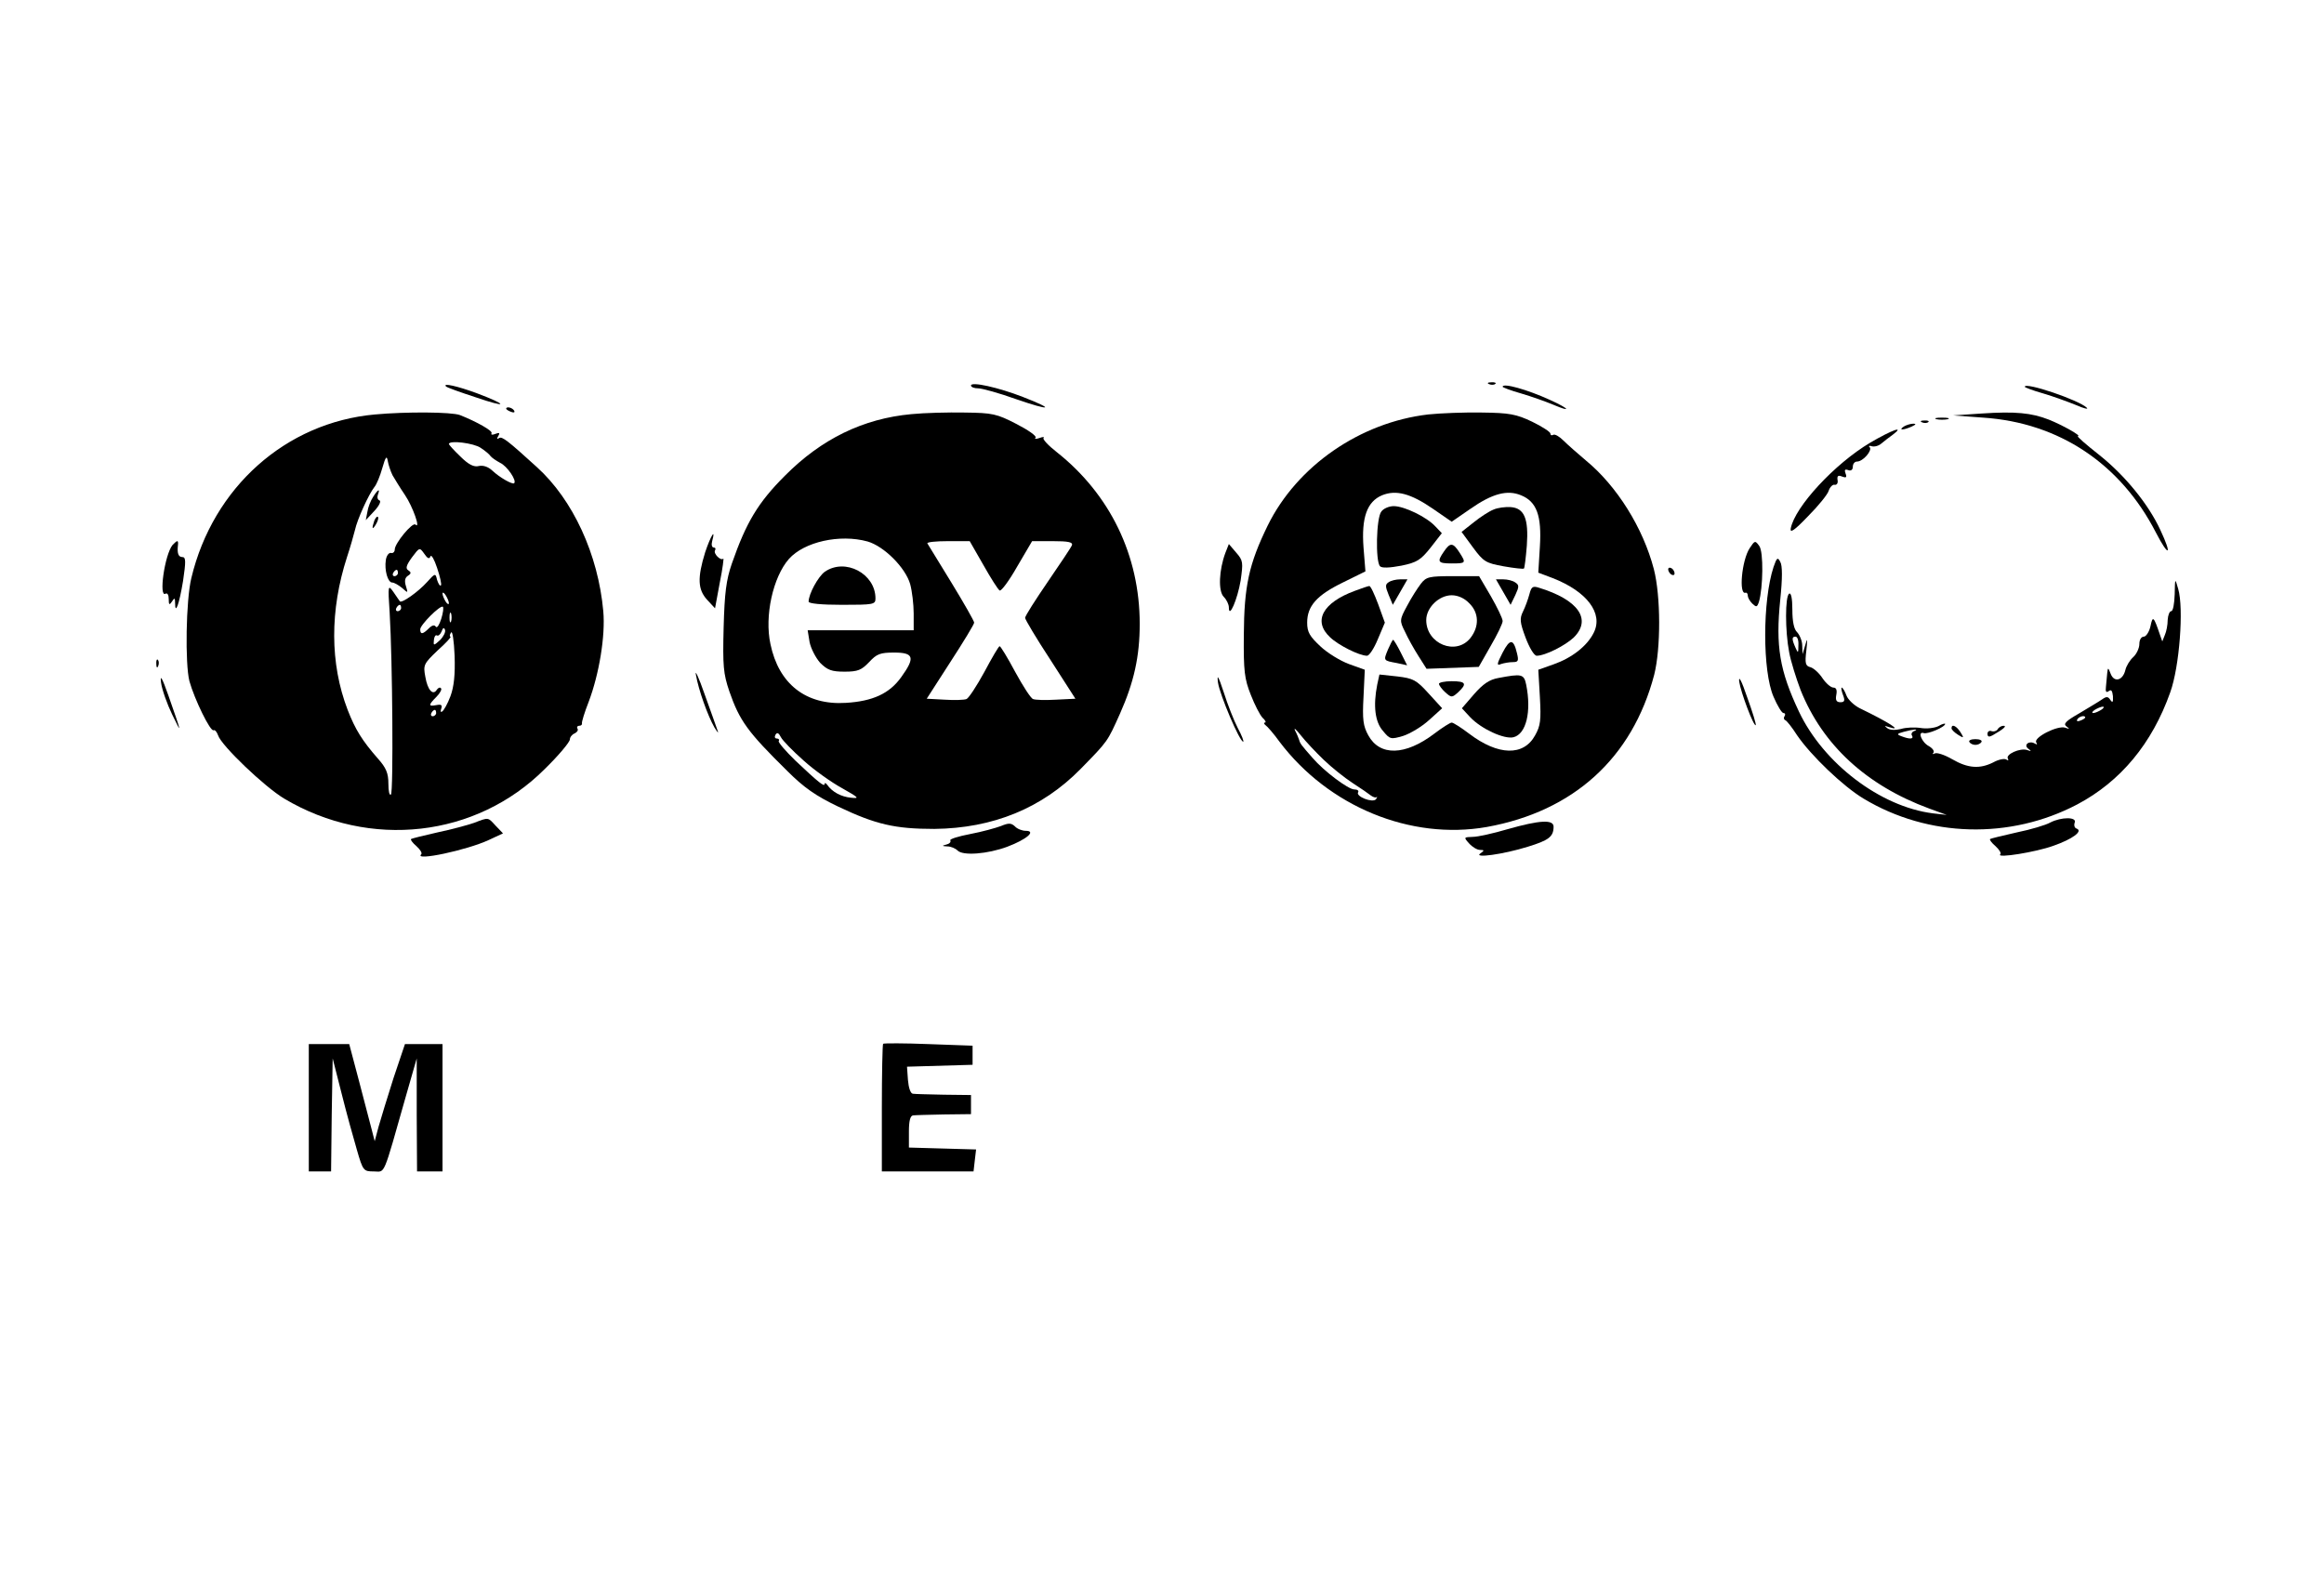 <?xml version="1.0" standalone="no"?>
<!DOCTYPE svg PUBLIC "-//W3C//DTD SVG 20010904//EN"
 "http://www.w3.org/TR/2001/REC-SVG-20010904/DTD/svg10.dtd">
<svg version="1.0" xmlns="http://www.w3.org/2000/svg"
 width="730pt" height="493pt" viewBox="0 0 730 493"
 preserveAspectRatio="xMidYMid meet">

<g transform="translate(0,493) scale(0.1,-0.1)"
fill="#000000" stroke="none">
<path d="M3050 3719 c0 -5 10 -9 23 -9 12 0 66 -15 119 -34 110 -38 124 -33
21 7 -77 30 -163 49 -163 36z"/>
<path d="M4678 3723 c7 -3 16 -2 19 1 4 3 -2 6 -13 5 -11 0 -14 -3 -6 -6z"/>
<path d="M1401 3716 c2 -3 44 -18 93 -34 102 -35 104 -25 3 13 -60 22 -108 33
-96 21z"/>
<path d="M4720 3715 c0 -2 26 -12 58 -21 31 -9 76 -25 100 -35 61 -26 52 -13
-10 15 -70 32 -148 54 -148 41z"/>
<path d="M6360 3715 c0 -2 26 -12 58 -21 31 -9 77 -26 102 -36 25 -11 41 -15
35 -9 -24 24 -195 82 -195 66z"/>
<path d="M1590 3646 c0 -2 7 -7 16 -10 8 -3 12 -2 9 4 -6 10 -25 14 -25 6z"/>
<path d="M1178 3628 c-280 -25 -509 -229 -577 -514 -17 -70 -20 -269 -6 -324
16 -57 66 -160 76 -154 4 2 10 -5 14 -16 10 -32 146 -162 208 -199 269 -160
603 -122 818 93 44 43 79 85 79 93 0 7 7 16 15 19 8 4 12 10 9 15 -3 5 0 9 5
9 6 0 10 3 9 8 -1 4 8 34 21 67 33 87 53 208 46 285 -16 178 -95 350 -209 453
-89 81 -109 97 -118 91 -7 -5 -8 -2 -3 6 6 10 4 12 -9 7 -9 -4 -15 -3 -12 2 5
7 -46 36 -99 57 -26 10 -169 11 -267 2z m332 -105 c14 -9 28 -21 31 -26 4 -5
17 -14 30 -21 22 -10 53 -56 44 -64 -5 -5 -46 18 -69 40 -13 12 -29 17 -42 14
-15 -4 -32 4 -58 30 -20 19 -36 37 -36 39 0 13 79 3 100 -12z m-277 -86 c7
-12 24 -40 39 -62 25 -37 50 -109 33 -93 -9 9 -65 -59 -65 -78 0 -8 -6 -13
-12 -11 -7 1 -14 -9 -16 -22 -5 -32 6 -71 20 -71 6 0 20 -8 31 -17 19 -17 19
-17 12 6 -5 16 -3 26 6 32 11 7 11 11 2 17 -10 6 -7 16 11 41 24 32 24 32 39
11 10 -15 16 -17 19 -8 3 7 12 -9 21 -36 9 -27 15 -52 12 -55 -3 -3 -8 5 -12
17 -5 22 -6 22 -32 -7 -27 -30 -79 -67 -85 -60 -1 2 -11 15 -20 29 -17 24 -18
23 -12 -65 9 -149 12 -563 4 -571 -5 -4 -8 11 -8 34 0 33 -7 50 -33 79 -49 56
-71 91 -95 153 -56 146 -56 313 -2 480 10 30 21 69 25 85 7 33 43 112 61 135
7 8 18 35 25 60 10 35 14 40 17 22 2 -12 9 -33 15 -45z m17 -307 c0 -5 -5 -10
-11 -10 -5 0 -7 5 -4 10 3 6 8 10 11 10 2 0 4 -4 4 -10z m160 -95 c0 -5 -5 -3
-10 5 -5 8 -10 20 -10 25 0 6 5 3 10 -5 5 -8 10 -19 10 -25z m-150 -15 c0 -5
-5 -10 -11 -10 -5 0 -7 5 -4 10 3 6 8 10 11 10 2 0 4 -4 4 -10z m126 -34 c-6
-19 -13 -30 -17 -25 -4 7 -12 5 -22 -5 -19 -19 -27 -20 -27 -3 0 14 62 76 71
71 3 -2 1 -19 -5 -38z m31 -8 c-3 -7 -5 -2 -5 12 0 14 2 19 5 13 2 -7 2 -19 0
-25z m-35 -59 c-20 -18 -21 -18 -19 1 1 10 5 16 9 14 5 -3 11 3 15 12 4 12 8
14 11 5 2 -7 -5 -21 -16 -32z m33 -176 c-9 -24 -21 -45 -26 -48 -5 -4 -6 1 -3
9 4 11 0 14 -15 11 -26 -5 -26 0 0 26 11 11 18 24 14 27 -3 4 -9 1 -13 -5 -12
-19 -29 -1 -36 41 -7 37 -5 41 39 83 26 23 44 43 40 43 -3 0 -3 6 2 13 4 7 9
-25 11 -73 2 -60 -2 -97 -13 -127z m-45 -53 c0 -5 -5 -10 -11 -10 -5 0 -7 5
-4 10 3 6 8 10 11 10 2 0 4 -4 4 -10z"/>
<path d="M1172 3369 c-8 -12 -16 -33 -18 -47 l-5 -26 27 29 c15 16 22 31 16
33 -6 2 -8 10 -5 18 8 21 0 17 -15 -7z"/>
<path d="M1176 3295 c-9 -26 -7 -32 5 -12 6 10 9 21 6 23 -2 3 -7 -2 -11 -11z"/>
<path d="M2863 3629 c-152 -14 -283 -78 -398 -194 -84 -84 -121 -146 -166
-275 -18 -52 -23 -92 -26 -202 -3 -120 -1 -144 18 -200 32 -92 57 -127 182
-250 52 -52 89 -78 160 -112 118 -56 178 -70 302 -70 184 2 338 65 459 188 87
89 84 85 124 174 44 99 62 180 62 282 0 215 -93 407 -261 540 -27 21 -45 41
-41 44 3 4 -2 4 -13 0 -11 -4 -17 -3 -12 1 4 5 -23 24 -60 43 -62 32 -75 35
-163 36 -52 1 -127 -1 -167 -5z m-138 -400 c52 -15 119 -82 134 -134 6 -22 11
-64 11 -92 l0 -53 -166 0 -167 0 6 -37 c4 -20 19 -49 33 -65 23 -23 36 -28 77
-28 42 0 53 5 77 30 24 26 35 30 79 30 62 0 66 -16 22 -77 -37 -52 -90 -76
-174 -81 -125 -8 -211 59 -237 185 -19 88 8 210 58 267 48 54 160 79 247 55z
m364 -74 c23 -41 46 -77 51 -80 5 -3 30 31 55 75 l47 80 65 0 c48 0 64 -3 60
-13 -2 -6 -37 -58 -76 -115 -39 -57 -71 -107 -71 -113 0 -5 35 -64 79 -131
l79 -123 -61 -3 c-33 -2 -66 -1 -72 2 -7 2 -32 41 -56 85 -24 45 -46 81 -49
81 -3 0 -24 -36 -48 -81 -24 -44 -49 -82 -56 -85 -7 -3 -38 -4 -69 -2 l-56 3
74 115 c41 63 75 119 75 124 0 5 -32 61 -71 125 -39 64 -73 119 -76 124 -2 4
27 7 64 7 l69 0 43 -75z m-565 -614 c33 -30 88 -69 121 -87 53 -30 56 -33 28
-30 -31 3 -59 18 -75 41 -4 6 -8 6 -8 2 0 -10 -19 5 -91 73 -31 30 -55 58 -53
62 3 4 0 8 -6 8 -6 0 -8 5 -4 12 5 8 10 6 17 -8 5 -10 37 -43 71 -73z"/>
<path d="M2591 3134 c-21 -15 -51 -70 -51 -94 0 -6 39 -10 105 -10 99 0 105 1
105 20 0 78 -95 128 -159 84z"/>
<path d="M4486 3628 c-214 -25 -412 -162 -504 -349 -59 -121 -74 -190 -75
-344 -1 -113 2 -138 22 -188 12 -31 29 -64 37 -72 9 -8 12 -15 7 -15 -4 0 -3
-4 2 -8 6 -4 26 -27 44 -52 154 -204 412 -310 651 -268 272 49 457 216 526
478 21 83 21 246 -1 332 -34 130 -116 261 -213 341 -26 22 -58 50 -71 63 -13
13 -27 21 -32 18 -5 -3 -9 -1 -9 4 0 5 -26 22 -57 37 -50 24 -72 28 -158 29
-55 1 -131 -2 -169 -6z m16 -297 l58 -40 58 40 c70 49 117 61 160 43 49 -20
65 -64 59 -161 l-5 -82 45 -17 c108 -42 160 -111 129 -172 -21 -42 -69 -79
-126 -99 l-48 -17 5 -86 c4 -72 2 -90 -15 -120 -36 -66 -116 -64 -207 5 -25
19 -50 35 -55 35 -5 0 -30 -16 -55 -35 -91 -69 -171 -71 -207 -5 -16 29 -19
49 -15 121 l4 85 -50 18 c-27 10 -68 35 -90 56 -33 31 -41 44 -41 74 0 52 30
86 112 126 l71 35 -6 75 c-7 94 11 144 58 164 44 18 90 6 161 -43z m-344 -788
c25 -24 65 -56 91 -73 25 -16 51 -34 57 -39 7 -5 15 -8 18 -5 3 2 2 -1 -2 -7
-11 -12 -64 9 -56 22 3 5 -2 9 -12 9 -19 0 -96 58 -131 99 -36 41 -39 45 -42
56 -2 6 -7 19 -13 30 -5 11 3 4 18 -15 15 -19 48 -54 72 -77z"/>
<path d="M4339 3323 c-16 -19 -19 -157 -4 -172 6 -6 30 -5 67 2 49 10 61 18
92 57 l35 45 -21 22 c-27 29 -97 63 -130 63 -14 0 -32 -7 -39 -17z"/>
<path d="M4691 3329 c-13 -5 -41 -23 -62 -40 l-38 -30 36 -49 c33 -45 41 -49
96 -59 34 -6 62 -9 64 -7 2 2 6 35 9 72 6 85 -8 118 -51 121 -17 1 -41 -2 -54
-8z"/>
<path d="M4536 3198 c-23 -33 -20 -38 24 -38 45 0 46 1 24 35 -20 31 -29 31
-48 3z"/>
<path d="M4463 3096 c-10 -13 -30 -44 -43 -69 -24 -44 -24 -47 -7 -81 9 -20
28 -54 42 -76 l26 -41 82 3 82 3 37 65 c21 36 38 71 38 79 0 8 -17 43 -37 78
l-37 63 -82 0 c-75 0 -84 -2 -101 -24z m152 -61 c31 -30 32 -73 4 -109 -45
-57 -139 -19 -139 56 0 39 40 78 80 78 19 0 40 -9 55 -25z"/>
<path d="M4362 3101 c-11 -7 -11 -13 0 -40 l13 -31 23 40 23 40 -23 0 c-13 0
-29 -4 -36 -9z"/>
<path d="M4722 3070 l23 -40 15 31 c12 26 12 31 0 39 -8 6 -25 10 -38 10 l-23
0 23 -40z"/>
<path d="M4256 3074 c-101 -37 -133 -95 -78 -146 26 -25 92 -58 116 -58 7 0
22 23 34 52 l22 52 -21 58 c-12 32 -24 58 -28 57 -3 0 -24 -7 -45 -15z"/>
<path d="M4804 3063 c-4 -15 -13 -40 -20 -54 -11 -22 -10 -34 8 -82 12 -32 27
-57 35 -57 26 0 88 31 116 57 58 57 15 119 -110 157 -19 6 -23 2 -29 -21z"/>
<path d="M4360 2890 c-15 -36 -15 -35 28 -43 l32 -7 -20 40 c-11 22 -22 40
-24 40 -2 0 -9 -14 -16 -30z"/>
<path d="M4720 2880 c-19 -37 -19 -42 -5 -36 9 3 26 6 37 6 17 0 19 4 13 28
-11 46 -22 46 -45 2z"/>
<path d="M4326 2779 c-13 -66 -7 -117 18 -145 22 -27 25 -27 63 -16 22 7 59
29 82 50 l41 37 -43 47 c-38 42 -48 47 -98 53 l-56 6 -7 -32z"/>
<path d="M4706 2800 c-28 -5 -48 -19 -76 -51 l-38 -44 26 -28 c35 -37 107 -70
136 -63 40 10 57 80 40 165 -7 34 -14 35 -88 21z"/>
<path d="M4520 2782 c0 -5 9 -17 20 -27 19 -17 21 -17 40 0 29 27 25 35 -20
35 -22 0 -40 -4 -40 -8z"/>
<path d="M6225 3631 l-90 -6 95 -7 c238 -16 431 -145 542 -361 41 -79 52 -73
14 8 -38 82 -111 171 -191 235 -42 33 -73 60 -68 60 13 0 -49 35 -92 52 -54
21 -104 26 -210 19z"/>
<path d="M6083 3613 c9 -2 25 -2 35 0 9 3 1 5 -18 5 -19 0 -27 -2 -17 -5z"/>
<path d="M6038 3603 c7 -3 16 -2 19 1 4 3 -2 6 -13 5 -11 0 -14 -3 -6 -6z"/>
<path d="M5980 3590 c-18 -12 -2 -12 25 0 13 6 15 9 5 9 -8 0 -22 -4 -30 -9z"/>
<path d="M5874 3539 c-111 -66 -236 -201 -249 -269 -3 -16 11 -7 54 38 32 32
62 69 65 80 4 12 13 21 19 19 7 -1 11 6 9 15 -2 13 2 16 14 11 13 -5 16 -3 11
10 -4 11 -2 14 9 10 8 -3 14 1 14 11 0 9 6 16 13 16 19 0 49 35 40 45 -5 4 -1
6 7 3 8 -2 21 1 30 9 8 7 24 19 35 27 41 31 -3 15 -71 -25z"/>
<path d="M2215 3195 c-25 -81 -23 -117 6 -149 l25 -27 15 81 c9 44 13 78 11
75 -8 -8 -32 16 -26 26 3 5 1 9 -4 9 -6 0 -8 9 -5 20 12 44 -5 16 -22 -35z"/>
<path d="M542 3218 c-25 -31 -44 -167 -22 -153 6 3 10 -4 10 -17 0 -18 2 -20
10 -8 8 13 10 12 10 -4 0 -40 13 -4 25 69 9 61 9 75 -2 75 -13 0 -17 12 -14
38 1 6 0 12 -2 12 -3 0 -9 -6 -15 -12z"/>
<path d="M5496 3208 c-25 -38 -35 -148 -13 -140 4 1 7 -3 7 -9 0 -6 6 -17 14
-25 13 -12 15 -12 21 5 13 44 15 158 1 176 -13 18 -14 17 -30 -7z"/>
<path d="M3849 3193 c-20 -54 -23 -120 -5 -138 9 -9 16 -24 16 -33 0 -38 27
25 37 84 8 57 8 63 -14 88 l-23 27 -11 -28z"/>
<path d="M5571 3149 c-35 -106 -35 -328 0 -408 12 -28 26 -51 31 -51 5 0 7 -4
4 -9 -4 -5 -3 -11 1 -13 5 -1 22 -23 38 -48 44 -64 144 -160 209 -199 203
-122 460 -129 671 -18 136 72 235 191 292 352 29 80 43 264 25 325 -10 35 -10
35 -11 -17 -1 -29 -5 -53 -11 -53 -5 0 -10 -12 -11 -27 0 -16 -4 -37 -9 -48
l-8 -20 -7 20 c-20 59 -23 62 -30 28 -4 -18 -14 -33 -21 -33 -8 0 -14 -10 -14
-23 0 -13 -9 -32 -19 -41 -11 -10 -22 -28 -25 -41 -8 -33 -35 -40 -46 -12 -8
21 -9 21 -11 2 -1 -11 -3 -30 -4 -43 -2 -15 1 -19 9 -13 8 6 11 1 13 -16 1
-19 -1 -22 -8 -12 -7 11 -12 12 -26 2 -10 -7 -42 -26 -72 -44 -42 -24 -51 -33
-40 -41 11 -8 10 -9 -4 -4 -24 8 -100 -31 -91 -46 4 -7 3 -8 -4 -4 -18 11 -37
-4 -21 -16 11 -8 10 -9 -4 -4 -22 7 -68 -14 -60 -27 3 -6 1 -7 -5 -3 -6 4 -25
0 -41 -9 -42 -21 -79 -19 -129 10 -24 14 -49 22 -55 18 -7 -3 -8 -2 -4 2 4 5
-2 14 -14 21 -23 12 -37 48 -16 41 12 -4 67 19 67 29 0 2 -10 0 -21 -7 -12 -6
-37 -9 -55 -6 -19 3 -47 2 -63 -3 -17 -4 -34 -4 -42 2 -11 8 -10 9 4 4 47 -15
0 15 -91 59 -18 9 -37 27 -42 40 -5 14 -12 25 -15 25 -2 0 -1 -10 4 -23 7 -18
5 -23 -8 -23 -13 0 -16 7 -13 23 3 15 0 23 -9 23 -8 0 -23 13 -34 29 -11 17
-28 32 -38 35 -16 4 -18 12 -13 53 4 36 3 41 -3 18 l-9 -30 -1 27 c0 15 -8 33
-16 42 -10 9 -15 34 -15 71 0 35 -4 54 -10 50 -13 -8 -13 -117 0 -184 5 -28
22 -82 36 -119 69 -172 206 -299 404 -372 l55 -20 -44 5 c-165 21 -343 157
-420 319 -61 129 -74 206 -59 352 7 67 7 108 0 119 -8 16 -11 13 -21 -16z m78
-246 c0 -25 -1 -26 -9 -8 -12 27 -12 35 0 35 6 0 10 -12 9 -27z m951 -203 c-8
-5 -19 -10 -25 -10 -5 0 -3 5 5 10 8 5 20 10 25 10 6 0 3 -5 -5 -10z m-50 -24
c0 -2 -7 -7 -16 -10 -8 -3 -12 -2 -9 4 6 10 25 14 25 6z m-538 -43 c-6 -2 -10
-9 -6 -14 6 -11 -7 -12 -33 -2 -16 6 -15 8 7 14 29 8 51 10 32 2z"/>
<path d="M5240 3141 c0 -5 5 -13 10 -16 6 -3 10 -2 10 4 0 5 -4 13 -10 16 -5
3 -10 2 -10 -4z"/>
<path d="M491 2844 c0 -11 3 -14 6 -6 3 7 2 16 -1 19 -3 4 -6 -2 -5 -13z"/>
<path d="M2186 2810 c8 -47 37 -128 58 -165 10 -16 14 -21 10 -10 -4 11 -22
63 -41 115 -18 52 -31 79 -27 60z"/>
<path d="M506 2785 c3 -22 19 -67 35 -100 31 -64 31 -63 -12 60 -20 57 -27 68
-23 40z"/>
<path d="M3826 2785 c6 -39 68 -185 79 -185 3 0 -4 19 -17 43 -12 23 -32 74
-44 112 -17 52 -22 59 -18 30z"/>
<path d="M5463 2789 c5 -34 46 -143 52 -137 2 2 -10 41 -27 88 -17 50 -27 70
-25 49z"/>
<path d="M6130 2642 c0 -4 9 -13 20 -20 19 -12 20 -11 8 8 -13 20 -28 27 -28
12z"/>
<path d="M6275 2639 c-4 -6 -13 -8 -19 -6 -7 3 -13 -1 -13 -8 0 -10 5 -11 16
-5 35 20 46 30 34 30 -6 0 -15 -5 -18 -11z"/>
<path d="M6186 2599 c3 -5 11 -9 19 -9 8 0 16 4 19 9 3 5 -5 9 -19 9 -14 0
-22 -4 -19 -9z"/>
<path d="M1489 2345 c-20 -7 -72 -21 -115 -30 -44 -10 -81 -19 -83 -21 -2 -2
5 -12 17 -22 12 -11 19 -22 15 -26 -23 -22 143 13 212 45 l45 21 -23 24 c-25
27 -21 27 -68 9z"/>
<path d="M6440 2346 c-14 -8 -61 -22 -105 -31 -44 -10 -82 -19 -84 -21 -2 -2
5 -12 17 -22 12 -11 19 -22 15 -26 -13 -13 112 7 167 27 60 21 94 46 73 54 -7
2 -9 11 -6 19 7 18 -42 18 -77 0z"/>
<path d="M3144 2335 c-16 -6 -59 -18 -96 -25 -37 -7 -66 -16 -63 -20 3 -5 -3
-11 -12 -13 -15 -4 -15 -5 3 -6 11 0 25 -6 32 -13 17 -17 94 -11 156 12 61 23
92 50 58 50 -11 0 -27 6 -34 14 -12 11 -20 11 -44 1z"/>
<path d="M4735 2325 c-44 -13 -93 -24 -109 -24 -28 -1 -29 -1 -11 -21 10 -11
25 -20 34 -20 14 0 14 -2 1 -11 -23 -16 72 -3 149 21 65 20 81 31 81 63 0 23
-43 21 -145 -8z"/>
<path d="M2774 1651 c-2 -2 -4 -94 -4 -203 l0 -198 144 0 144 0 4 35 4 34
-106 3 -105 3 0 50 c0 33 4 50 13 51 6 1 50 2 97 3 l85 1 0 30 0 30 -85 1
c-47 1 -91 2 -97 3 -8 0 -14 19 -16 43 l-3 42 103 3 103 3 0 30 0 30 -138 5
c-76 3 -141 3 -143 1z"/>
<path d="M970 1450 l0 -200 35 0 35 0 2 178 3 177 28 -110 c15 -60 37 -140 48
-177 19 -66 21 -68 53 -68 37 0 27 -24 102 240 l33 115 0 -177 1 -178 40 0 40
0 0 200 0 200 -59 0 -59 0 -36 -107 c-19 -60 -40 -128 -47 -153 l-12 -45 -9
35 c-5 19 -23 88 -40 153 l-31 117 -63 0 -64 0 0 -200z"/>
</g>
</svg>
